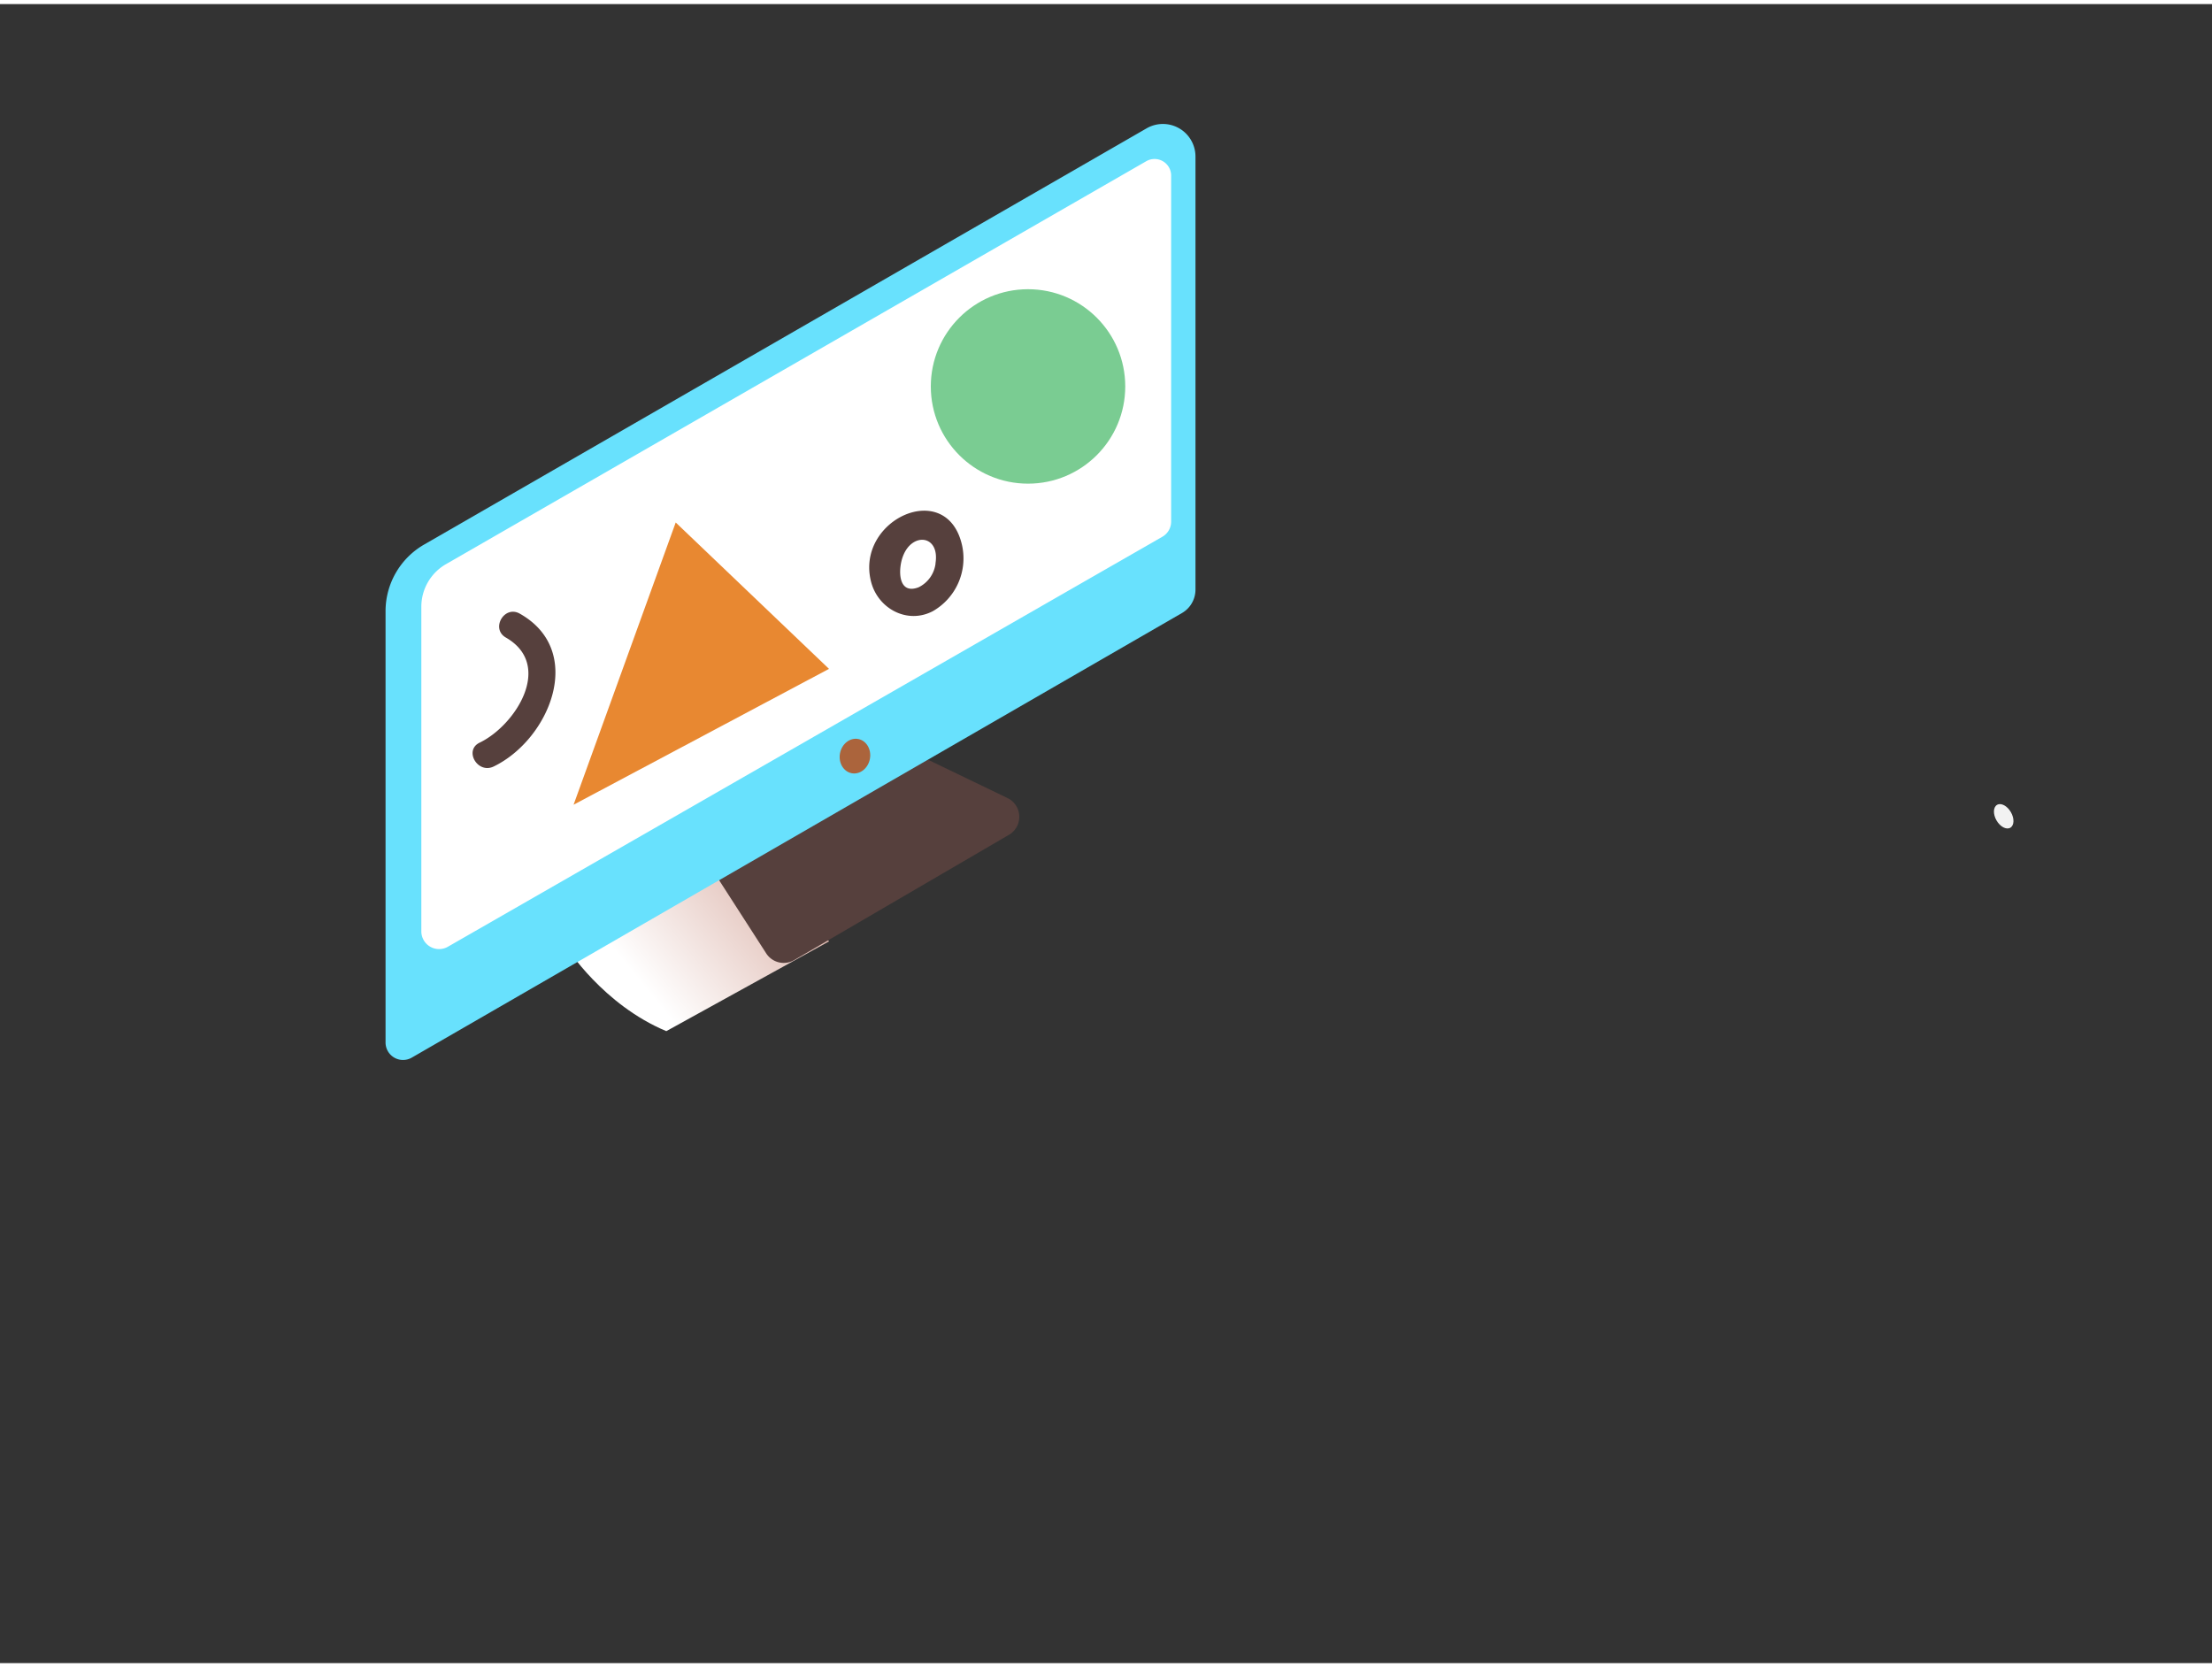 <svg xmlns="http://www.w3.org/2000/svg" xmlns:xlink="http://www.w3.org/1999/xlink" viewBox="0 0 400 300" width="406" height="306" class="prefix__illustration prefix__styles_illustrationTablet__1DWOa"><rect x="0" y="0" width="400" height="300" fill="#333333" stroke="none"/><defs><linearGradient id="prefix__a" x1="162.93" y1="213.23" x2="124.46" y2="244.54" gradientUnits="userSpaceOnUse"><stop offset="0" stop-color="#d4a397"/><stop offset="1" stop-color="#fff"/></linearGradient><linearGradient id="prefix__c" x1="149.28" y1="151.25" x2="116.6" y2="177.85" xlink:href="#prefix__a"/><linearGradient id="prefix__b" x1="281.87" y1="174.83" x2="262.34" y2="203.6" gradientUnits="userSpaceOnUse"><stop offset=".01" stop-color="#4d4d4d"/><stop offset="1" stop-color="#fff"/></linearGradient></defs><g style="isolation:isolate"><path xmlns="http://www.w3.org/2000/svg" d="M129.75 155.46l-27.26 15.13s6.53 10.33 18 15.13l29.46-16.25" fill="url(#prefix__c)" style="mix-blend-mode:multiply"/><g xmlns="http://www.w3.org/2000/svg" data-name="Layer 2"><ellipse cx="362.33" cy="146.87" rx="1.5" ry="2.39" transform="rotate(-30 362.328 146.865)" fill="#f2f2f2"/><path d="M165.81 135.68l16.38 7.89a3.77 3.77 0 01.26 6.65l-38.83 22.65a3.77 3.77 0 01-5.07-1.22L129.12 157" fill="#56403d"/><path d="M76.68 97.74l130.66-75.27a5.89 5.89 0 018.84 5.11v78.3a4.9 4.9 0 01-2.45 4.24L74.46 190.51a3.16 3.16 0 01-4.74-2.74v-78a13.91 13.91 0 016.96-12.03z" fill="#68e1fd"/><path d="M207.32 28.39L80.64 101.28a8.88 8.88 0 00-4.45 7.7v58.7a3.21 3.21 0 004.8 2.78l129.2-74.14a3.16 3.16 0 001.59-2.74V31a3 3 0 00-4.46-2.61z" fill="#fff"/><ellipse cx="154.61" cy="136" rx="3.15" ry="2.75" transform="rotate(-79.1 154.598 135.998)" fill="#ab643c"/><path fill="#e88831" d="M103.72 144.78l46.19-24.57-27.72-26.47-18.47 51.04z"/><circle cx="185.9" cy="69.14" r="17.58" fill="#7acc92"/><path d="M94 110.23c-2.8-1.6-5.32 2.72-2.52 4.32 8.69 5 1.73 15.88-4.74 19-2.9 1.39-.37 5.71 2.52 4.32C99.36 133 106 117 94 110.23zM174 98c-2.66-12.43-19.39-4.8-16.48 6.47 1.26 4.88 6.58 7.72 11.18 5.3A11 11 0 00174 98zm-4.82 3.12a5.53 5.53 0 01-3.07 4.34c-3.82 1.46-3.73-3.39-2.79-5.71 1.68-4.3 6.68-3.75 5.84 1.41z" fill="#56403d"/></g></g></svg>